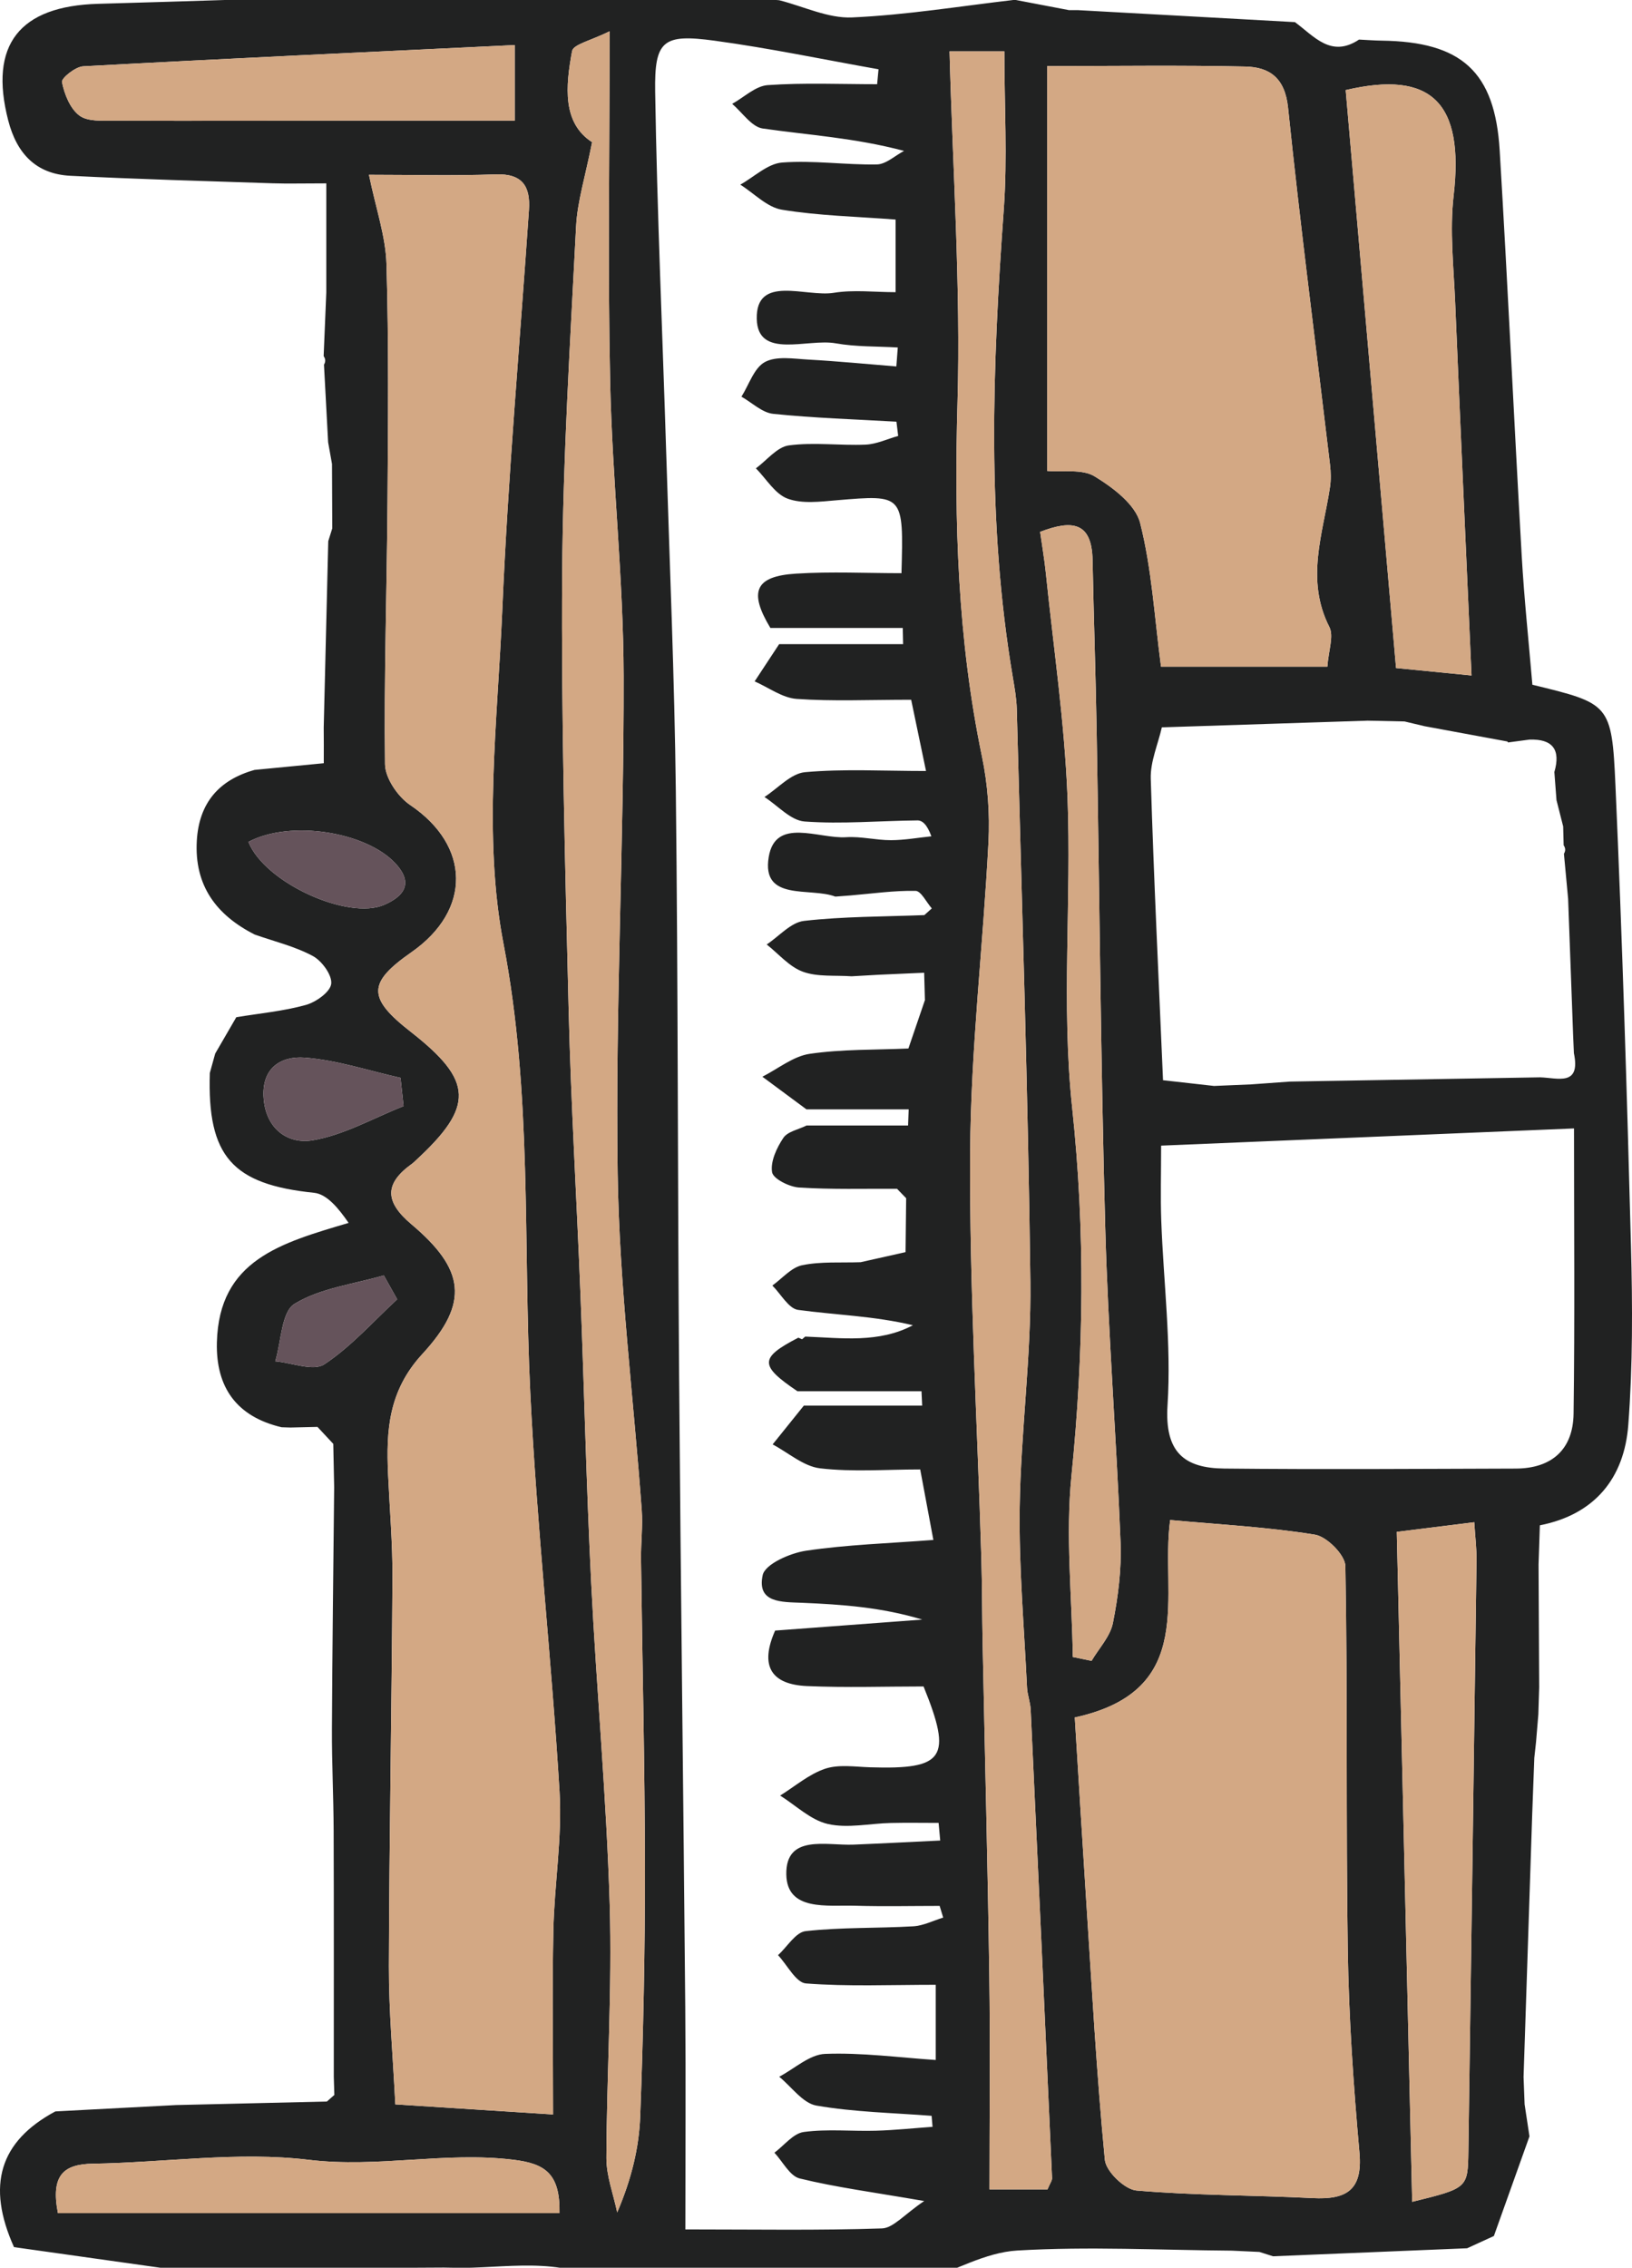 <?xml version="1.0" encoding="UTF-8"?>
<svg id="Layer_1" xmlns="http://www.w3.org/2000/svg" viewBox="0 0 180.909 251.362">
  <defs>
    <style>
      .cls-1 {
        fill: #65535b;
      }

      .cls-2 {
        fill: #212222;
      }

      .cls-3 {
        fill: #d3a884;
      }
    </style>
  </defs>
  <path class="cls-2" d="M49.262,251.344c-7.688.041-15.376.083-23.063.124-1.369.168-2.738.336-4.108.503-6.846-.964-13.693-1.929-20.539-2.893-3.078-6.852-1.592-11.73,4.583-15.043,4.466-.235,8.932-.47,13.398-.705,5.567-.13,11.134-.261,16.702-.391.276-.243.551-.485.827-.728-.02-.667-.041-1.335-.061-2.002-.002-9.102.016-18.203-.016-27.305-.013-3.752-.207-7.504-.19-11.255.041-8.93.159-17.86.247-26.791-.033-1.605-.065-3.211-.098-4.816-.584-.627-1.168-1.253-1.752-1.88-.997.023-1.994.046-2.992.069-.328-.01-.656-.02-.984-.03-4.968-1.17-7.3-4.402-7.173-9.409.231-9.131,7.091-11.013,14.602-13.242-1.1-1.592-2.389-3.189-3.827-3.337-9.045-.931-11.853-4.008-11.559-13.279l.597-2.154c.78-1.344,1.56-2.687,2.34-4.031,2.573-.424,5.197-.664,7.697-1.355,1.131-.312,2.711-1.433,2.822-2.342.118-.964-1.033-2.545-2.042-3.088-1.994-1.072-4.272-1.613-6.433-2.374-4.256-2.155-6.707-5.426-6.423-10.391.239-4.17,2.427-6.747,6.408-7.862,2.555-.247,5.111-.493,7.666-.74.001-.673.003-1.346.004-2.019-.003-.642-.007-1.285-.01-1.927.168-6.89.335-13.78.503-20.67.148-.472.297-.943.445-1.415-.01-2.379-.02-4.758-.03-7.138-.143-.803-.287-1.607-.43-2.41-.153-2.866-.306-5.732-.459-8.598.193-.323.181-.638-.037-.945.098-2.358.196-4.716.294-7.074v-12.076c-2.674,0-4.315.047-5.953-.008-7.475-.251-14.953-.452-22.422-.833-3.799-.194-5.935-2.457-6.883-6.129C-1.256,4.963,2.154.667,10.89.422,30.669-.132,50.444-.874,70.22-1.539c0,0-.053-.024-.053-.024.366.103.733.206,1.099.309,5.039.427,10.079.855,15.118,1.282,2.692.68,5.414,2.023,8.07,1.905,6.032-.269,12.032-1.258,18.045-1.954,2.004.383,4.009.765,6.013,1.148.33-.001.661-.001.991-.002,8.013.442,16.026.885,24.038,1.327,2.122,1.555,4,4.01,7.11,1.936.832.04,1.664.105,2.497.117,8.87.118,12.568,3.423,13.094,12.183.899,14.971,1.588,29.954,2.441,44.928.273,4.795.786,9.576,1.182,14.282,8.561,2.09,8.806,2.079,9.21,11.183.753,16.99,1.274,33.993,1.719,50.994.173,6.625.206,13.287-.299,19.886-.448,5.866-3.7,9.91-9.801,11.11-.048,1.449-.095,2.898-.143,4.347.023,4.536.045,9.073.068,13.609-.031,1-.062,2-.093,3-.086,1.027-.171,2.055-.257,3.082-.063.577-.126,1.154-.19,1.732-.077,2.077-.155,4.154-.232,6.231-.32,9.712-.639,19.425-.959,29.138.038,1.013.077,2.025.115,3.038.18,1.184.359,2.368.539,3.552-1.315,3.682-2.629,7.363-3.944,11.045-.988.453-1.977.906-2.966,1.359-7.172.297-14.343.593-21.516.889-.504-.16-1.007-.321-1.509-.481-1.01-.047-2.02-.095-3.03-.142-7.944-.06-15.909-.484-23.821-.015-3.53.209-6.954,2.214-10.426,3.404-6.477.159-12.959.21-19.428.526-2.758.135-5.476,1.018-8.236,1.195-2.073.133-4.718.42-6.182-.641-5.415-3.925-11.351-2.623-17.205-2.559-.673-.011-1.346-.023-2.019-.034ZM102.527,110.805c-.028-.995-.056-1.99-.084-2.985-1.663.074-3.326.148-4.989.222-1.02.058-2.04.116-3.06.173-1.809-.133-3.748.092-5.389-.504-1.506-.547-2.69-1.979-4.015-3.022,1.376-.911,2.68-2.45,4.14-2.615,4.412-.5,8.885-.466,13.334-.641l.828-.743c-.6-.682-1.19-1.933-1.803-1.944-2.387-.045-4.782.303-7.173.505-.573.043-1.146.087-1.719.13-2.794-1.067-8.209.589-7.383-4.389.74-4.457,5.526-1.994,8.585-2.193,1.642-.106,3.312.333,4.969.329,1.493-.004,2.985-.276,4.477-.429-.49-1.341-1.019-1.766-1.545-1.761-4.173.039-8.365.422-12.509.12-1.541-.112-2.97-1.765-4.45-2.716,1.495-.961,2.928-2.61,4.497-2.751,4.278-.384,8.614-.132,13.412-.132-.621-2.977-1.14-5.467-1.647-7.897-4.683,0-8.705.189-12.692-.093-1.591-.112-3.108-1.264-4.658-1.943.905-1.376,1.81-2.751,2.716-4.127h13.74l-.037-1.796h-14.676c-2.417-4.021-1.709-5.731,2.831-6.019,3.901-.247,7.83-.051,11.702-.051.239-8.744.242-8.707-7.161-8.085-1.824.153-3.838.423-5.463-.177-1.394-.514-2.358-2.195-3.512-3.36,1.212-.888,2.345-2.368,3.651-2.542,2.789-.371,5.672.036,8.508-.085,1.215-.052,2.408-.627,3.611-.964-.064-.526-.127-1.052-.191-1.579-4.556-.263-9.125-.402-13.66-.869-1.226-.126-2.351-1.243-3.522-1.904.84-1.328,1.394-3.184,2.599-3.838,1.279-.694,3.183-.364,4.802-.274,3.261.18,6.514.5,9.77.762.053-.701.106-1.401.159-2.102-2.299-.137-4.636-.062-6.888-.463-3.128-.558-8.653,1.815-8.744-2.717-.099-4.944,5.449-2.378,8.537-2.88,2.205-.358,4.514-.07,6.854-.07v-8.049c-4.365-.338-8.531-.423-12.601-1.091-1.646-.27-3.083-1.814-4.615-2.779,1.539-.858,3.032-2.327,4.628-2.45,3.476-.268,7.008.274,10.512.21,1.013-.019,2.008-.975,3.012-1.501-5.51-1.46-10.619-1.754-15.664-2.482-1.235-.178-2.265-1.782-3.39-2.73,1.313-.726,2.589-1.985,3.945-2.079,4.025-.279,8.082-.1,12.126-.1.051-.552.103-1.103.154-1.655-6.057-1.075-12.088-2.343-18.178-3.169-5.706-.774-6.674-.053-6.582,5.675.213,13.331.81,26.656,1.223,39.985.388,12.519.923,25.038,1.068,37.56.25,21.562.199,43.127.363,64.69.178,23.371.478,46.741.682,70.112.071,8.097.011,16.196.011,24.582,7.839,0,14.822.122,21.792-.112,1.261-.042,2.473-1.549,4.685-3.036-5.682-.982-9.795-1.519-13.8-2.5-1.102-.27-1.879-1.868-2.805-2.856,1.08-.802,2.089-2.14,3.256-2.296,2.628-.352,5.337-.063,8.009-.141,2.091-.061,4.176-.282,6.264-.432-.035-.406-.07-.812-.104-1.218-4.263-.333-8.571-.409-12.766-1.135-1.515-.262-2.76-2.086-4.128-3.197,1.694-.89,3.362-2.466,5.088-2.533,4.072-.157,8.171.404,12.264.675v-8.335c-5.082,0-9.757.205-14.39-.15-1.103-.084-2.064-2.038-3.09-3.131,1.015-.93,1.954-2.543,3.058-2.666,3.948-.438,7.955-.304,11.932-.534,1.12-.065,2.211-.631,3.315-.967-.13-.431-.26-.862-.39-1.293-3.124,0-6.251.073-9.372-.021-3.065-.092-7.56.645-7.628-3.47-.074-4.494,4.447-3.181,7.446-3.304,3.206-.131,6.41-.301,9.615-.454-.059-.651-.118-1.302-.178-1.953-1.766,0-3.533-.032-5.299.008-2.338.053-4.777.615-6.98.112-1.903-.435-3.535-2.054-5.287-3.15,1.648-1.023,3.187-2.369,4.976-2.971,1.506-.507,3.305-.218,4.97-.165,8.267.262,9.172-1.028,5.952-8.958-4.241,0-8.587.146-12.918-.043-3.939-.172-5.29-2.194-3.536-6.151,5.499-.411,10.904-.815,16.309-1.219-4.486-1.361-8.908-1.678-13.336-1.862-2.243-.093-5.016.034-4.352-3.064.262-1.225,3.037-2.444,4.81-2.708,4.538-.675,9.155-.813,14.11-1.194-.513-2.749-.952-5.103-1.458-7.814-3.79,0-7.486.298-11.097-.124-1.832-.214-3.512-1.726-5.261-2.651,1.153-1.433,2.306-2.866,3.458-4.299h13.118c-.025-.532-.051-1.063-.076-1.595h-13.753c-4.23-2.862-4.216-3.697.101-5.936l.418.175.343-.296c4.044.151,8.151.746,11.94-1.258-4.287-1.026-8.536-1.133-12.723-1.7-1.055-.143-1.91-1.761-2.857-2.701,1.096-.783,2.102-2.006,3.308-2.253,2.094-.429,4.311-.254,6.476-.333,1.66-.372,3.319-.744,4.979-1.116.023-1.992.046-3.985.069-5.977l-1.013-1.045c-3.617-.02-7.243.091-10.847-.139-1.09-.07-2.879-.958-3.002-1.696-.198-1.187.51-2.704,1.247-3.805.476-.711,1.687-.931,2.569-1.371h11.258c.023-.598.045-1.196.068-1.794-3.778,0-7.556,0-11.334-0-1.628-1.206-3.256-2.411-4.884-3.617,1.744-.881,3.413-2.268,5.246-2.536,3.598-.526,7.288-.43,10.94-.591.616-1.805,1.233-3.611,1.849-5.416l-.019.003ZM128.791,80.621c-.432,1.897-1.285,3.807-1.228,5.689.336,11.145.884,22.284,1.36,33.425,1.885.212,3.77.423,5.655.635,1.373-.058,2.746-.116,4.119-.174,1.43-.103,2.861-.206,4.291-.309,9.243-.157,18.487-.315,27.73-.472,1.923.048,4.53,1.053,3.75-2.682-.028-.66-.056-1.32-.085-1.98-.185-5.042-.37-10.084-.555-15.125-.155-1.664-.31-3.329-.465-4.993.194-.321.184-.634-.031-.941-.018-.697-.035-1.393-.053-2.09-.247-.972-.494-1.944-.741-2.916-.079-1.038-.158-2.076-.236-3.114.718-2.46-.169-3.684-2.764-3.594-.794.106-1.588.212-2.383.317l-.044-.104c-3.064-.566-6.129-1.132-9.193-1.697-.742-.176-1.484-.352-2.225-.528-1.365-.029-2.73-.058-4.094-.087-7.602.247-15.205.494-22.807.741ZM40.898,19.374c.768,3.743,1.85,6.8,1.941,9.887.259,8.806.176,17.624.113,26.437-.069,9.669-.394,19.339-.274,29.004.019,1.552,1.425,3.608,2.795,4.533,6.678,4.503,6.834,11.638.127,16.318-4.871,3.398-4.884,5.056-.072,8.815,6.965,5.441,7.072,8.262.54,14.279-.123.113-.24.235-.375.332-3.076,2.199-3.083,4.195-.094,6.716,5.907,4.982,6.484,8.678,1.227,14.38-3.766,4.085-4.028,8.47-3.808,13.332.174,3.837.507,7.676.485,11.512-.082,14.341-.355,28.682-.394,43.023-.013,4.977.447,9.956.71,15.312,5.813.372,11.352.726,17.488,1.119,0-7.396-.103-13.888.033-20.376.107-5.136.992-10.294.686-15.392-.884-14.761-2.53-29.48-3.245-44.246-.803-16.583.231-33.106-2.968-49.748-2.289-11.908-.659-24.653-.134-36.997.629-14.796,1.948-29.563,2.955-44.343.177-2.599-.71-4.05-3.687-3.942-4.662.169-9.334.045-14.052.045ZM119.141,190.368c.434,6.983.84,13.785,1.283,20.585.619,9.489,1.137,18.988,2.05,28.449.124,1.285,2.199,3.288,3.504,3.401,6.48.556,13.009.509,19.513.839,3.688.187,5.582-.806,5.206-5.03-.663-7.463-1.182-14.958-1.294-22.447-.213-14.189-.009-28.385-.267-42.573-.022-1.231-2.044-3.269-3.372-3.485-5.219-.849-10.532-1.118-16.05-1.624-1.142,8.243,3.168,18.897-10.573,21.885ZM147.141,73.897c.126-1.811.734-3.389.221-4.397-2.668-5.242-.713-10.338.067-15.491.124-.817.103-1.679.005-2.503-1.567-13.192-3.282-26.367-4.653-39.579-.341-3.286-2.038-4.489-4.73-4.55-7.095-.159-14.196-.054-21.968-.054v44.876c1.726.153,3.869-.243,5.257.603,2.031,1.237,4.52,3.109,5.043,5.163,1.295,5.085,1.586,10.425,2.316,15.931h18.441ZM128.711,126.985c0,3.068-.081,5.703.016,8.332.249,6.818,1.129,13.669.695,20.438-.335,5.231,1.861,6.977,6.278,7.023,10.769.113,21.541.034,32.312.003,4.013-.011,6.366-2.127,6.42-6.082.142-10.447.048-20.898.048-31.62-15.204.633-30.125,1.254-45.768,1.906ZM105.256,5.691c.351,13.163,1.25,26.066.884,38.934-.376,13.225.013,26.269,2.715,39.242.641,3.078.878,6.329.717,9.47-.588,11.471-1.963,22.927-2.031,34.394-.088,14.971.795,29.947,1.239,44.921.093,3.148.079,6.299.143,9.448.248,12.287.565,24.574.74,36.862.113,7.932.021,15.867.021,23.718h6.434c.27-.657.516-.965.503-1.262-.772-17.306-1.56-34.61-2.369-51.914-.039-.828-.367-1.641-.406-2.469-.317-6.663-.908-13.332-.81-19.991.123-8.331,1.283-16.659,1.182-24.979-.256-21.164-.96-42.322-1.508-63.482-.03-1.162-.237-2.325-.432-3.476-2.925-17.239-2.263-34.531-1.01-51.861.416-5.747.066-11.548.066-17.555h-6.078ZM65.635,15.759c-.75,3.817-1.633,6.558-1.775,9.337-.656,12.823-1.455,25.653-1.543,38.486-.11,16.111.322,32.228.717,48.338.258,10.504.896,20.998,1.309,31.498.419,10.636.656,21.28,1.184,31.91.593,11.936,1.703,23.852,2.058,35.792.277,9.343-.333,18.71-.365,28.067-.007,2.015.776,4.032,1.196,6.048,1.61-3.764,2.423-7.207,2.554-10.675.344-9.136.532-18.284.522-27.427-.012-11.427-.292-22.853-.435-34.28-.023-1.832.21-3.677.078-5.498-.901-12.441-2.488-24.867-2.667-37.316-.265-18.366.709-36.747.663-55.12-.027-10.83-1.254-21.651-1.492-32.487-.278-12.613-.065-25.237-.065-38.968-2.02,1.02-4.019,1.438-4.16,2.2-.727,3.925-1.084,7.968,2.221,10.094ZM154.753,74.047c1.969.194,4.797.473,8.368.826-.636-14.406-1.252-27.87-1.813-41.337-.165-3.952-.62-7.963-.171-11.857,1.189-10.302-2.443-13.92-11.966-11.694,1.83,21,3.657,41.967,5.582,64.063ZM154.835,169.795c.579,25.222,1.14,49.645,1.705,74.262,6.151-1.516,6.172-1.515,6.231-5.615.312-21.829.617-43.658.904-65.487.017-1.274-.146-2.55-.25-4.228-3.128.389-5.868.73-8.59,1.069ZM118.921,183.667c.694.142,1.387.283,2.081.425.819-1.392,2.069-2.699,2.366-4.195.583-2.929.965-5.976.847-8.951-.46-11.641-1.381-23.267-1.698-34.91-.499-18.359-.635-36.728-.953-55.092-.109-6.291-.327-12.581-.451-18.872-.083-4.225-2.269-4.48-5.815-3.118.23,1.632.482,3.084.632,4.547.847,8.272,2.076,16.53,2.403,24.823.452,11.473-.701,23.072.515,34.437,1.466,13.699,1.3,27.18-.075,40.819-.668,6.623.055,13.387.149,20.087ZM57.058,4.994c-16.334.779-32.092,1.504-47.843,2.357-.859.047-2.433,1.317-2.346,1.751.269,1.341.899,2.93,1.928,3.704.92.692,2.556.566,3.877.571,9.179.032,18.358.001,27.538-.005,5.573-.004,11.145-.001,16.846-.001V4.994ZM6.421,245.311h55.601c.079-4.405-1.616-5.493-5.113-5.92-7.571-.925-15.017.93-22.669.009-7.849-.945-15.95.303-23.944.43-3.216.051-4.699,1.241-3.876,5.481ZM44.734,122.608c-.112-1.046-.225-2.092-.337-3.138-3.537-.79-7.045-1.968-10.621-2.239-2.594-.196-4.836,1.117-4.546,4.569.29,3.451,2.789,5.03,5.397,4.599,3.482-.576,6.748-2.465,10.107-3.791ZM27.538,93.319c1.811,4.535,11.061,8.723,15.065,6.969,2.126-.931,3.294-2.346,1.24-4.574-3.243-3.517-11.654-4.871-16.305-2.395ZM44.029,144.019c-.495-.883-.989-1.766-1.484-2.649-3.344.974-7.023,1.4-9.893,3.151-1.462.892-1.471,4.168-2.137,6.366,1.848.165,4.227,1.137,5.438.337,2.978-1.968,5.418-4.75,8.075-7.205Z"/>
  <path class="cls-3" d="M40.898,19.374c4.718,0,9.39.125,14.052-.045,2.977-.108,3.864,1.343,3.687,3.942-1.008,14.78-2.326,29.547-2.955,44.343-.525,12.344-2.155,25.09.134,36.997,3.199,16.643,2.164,33.165,2.968,49.748.715,14.766,2.362,29.485,3.245,44.246.305,5.098-.579,10.256-.686,15.392-.136,6.487-.033,12.979-.033,20.376-6.136-.393-11.675-.747-17.488-1.119-.263-5.355-.723-10.334-.71-15.312.039-14.341.312-28.682.394-43.023.022-3.836-.312-7.675-.485-11.512-.22-4.862.042-9.248,3.808-13.332,5.257-5.702,4.68-9.398-1.227-14.38-2.989-2.521-2.982-4.517.094-6.716.135-.096.252-.219.375-.332,6.531-6.018,6.424-8.839-.54-14.279-4.812-3.759-4.799-5.417.072-8.815,6.707-4.68,6.551-11.815-.127-16.318-1.37-.924-2.776-2.981-2.795-4.533-.12-9.665.205-19.335.274-29.004.063-8.813.146-17.631-.113-26.437-.091-3.087-1.174-6.144-1.941-9.887Z"/>
  <path class="cls-3" d="M119.141,190.368c13.741-2.989,9.432-13.642,10.573-21.885,5.517.506,10.831.775,16.05,1.624,1.328.216,3.35,2.254,3.372,3.485.258,14.188.054,28.384.267,42.573.112,7.489.631,14.984,1.294,22.447.375,4.224-1.519,5.217-5.206,5.03-6.503-.33-13.033-.283-19.513-.839-1.305-.112-3.38-2.115-3.504-3.401-.912-9.461-1.431-18.96-2.05-28.449-.443-6.8-.849-13.602-1.283-20.585Z"/>
  <path class="cls-3" d="M147.141,73.897h-18.441c-.73-5.506-1.021-10.847-2.316-15.931-.523-2.053-3.012-3.925-5.043-5.163-1.388-.846-3.531-.45-5.257-.603V7.324c7.772,0,14.873-.105,21.968.054,2.692.06,4.389,1.264,4.73,4.55,1.372,13.212,3.087,26.387,4.653,39.579.098.824.119,1.686-.005,2.503-.78,5.153-2.735,10.249-.067,15.491.513,1.008-.096,2.586-.221,4.397Z"/>
  <path class="cls-3" d="M105.256,5.691h6.078c0,6.007.35,11.809-.066,17.555-1.253,17.33-1.915,34.622,1.01,51.861.195,1.151.402,2.314.432,3.476.548,21.16,1.252,42.318,1.508,63.482.101,8.32-1.059,16.648-1.182,24.979-.098,6.658.493,13.328.81,19.991.039.828.368,1.641.406,2.469.809,17.304,1.597,34.609,2.369,51.914.013.297-.232.605-.503,1.262h-6.434c0-7.851.091-15.786-.021-23.718-.174-12.288-.492-24.575-.74-36.862-.063-3.149-.05-6.3-.143-9.448-.444-14.974-1.327-29.95-1.239-44.921.067-11.467,1.443-22.923,2.031-34.394.161-3.141-.076-6.392-.717-9.47-2.702-12.973-3.092-26.017-2.715-39.242.366-12.868-.533-25.771-.884-38.934Z"/>
  <path class="cls-3" d="M65.635,15.759c-3.306-2.126-2.949-6.169-2.221-10.094.141-.762,2.14-1.18,4.16-2.2,0,13.731-.213,26.355.065,38.968.238,10.835,1.465,21.657,1.492,32.487.046,18.373-.928,36.754-.663,55.12.179,12.448,1.766,24.875,2.667,37.316.132,1.821-.101,3.665-.078,5.498.143,11.427.423,22.853.435,34.28.01,9.143-.178,18.29-.522,27.427-.131,3.468-.944,6.911-2.554,10.675-.419-2.016-1.203-4.033-1.196-6.048.032-9.357.642-18.724.365-28.067-.355-11.94-1.465-23.856-2.058-35.792-.528-10.63-.765-21.274-1.184-31.91-.414-10.501-1.051-20.995-1.309-31.498-.395-16.11-.827-32.227-.717-48.338.087-12.832.886-25.663,1.543-38.486.142-2.779,1.025-5.519,1.775-9.337Z"/>
  <path class="cls-3" d="M154.753,74.047c-1.925-22.096-3.752-43.063-5.582-64.063,9.524-2.226,13.156,1.392,11.966,11.694-.45,3.895.006,7.905.171,11.857.561,13.467,1.177,26.931,1.813,41.337-3.571-.352-6.399-.631-8.368-.826Z"/>
  <path class="cls-3" d="M154.835,169.795c2.722-.339,5.461-.68,8.59-1.069.104,1.678.267,2.954.25,4.228-.287,21.829-.592,43.658-.904,65.487-.059,4.1-.08,4.1-6.231,5.615-.565-24.617-1.126-49.04-1.705-74.262Z"/>
  <path class="cls-3" d="M118.921,183.667c-.093-6.7-.817-13.464-.149-20.087,1.375-13.639,1.541-27.12.075-40.819-1.216-11.365-.063-22.964-.515-34.437-.327-8.293-1.556-16.551-2.403-24.823-.15-1.463-.402-2.915-.632-4.547,3.546-1.362,5.732-1.106,5.815,3.118.124,6.291.342,12.58.451,18.872.318,18.364.454,36.733.953,55.092.316,11.643,1.237,23.269,1.698,34.91.118,2.975-.265,6.023-.847,8.951-.298,1.496-1.547,2.803-2.366,4.195-.694-.142-1.387-.283-2.081-.425Z"/>
  <path class="cls-3" d="M57.058,4.994v8.377c-5.7,0-11.273-.003-16.846.001-9.179.006-18.359.037-27.538.005-1.321-.005-2.957.122-3.877-.571-1.029-.775-1.659-2.363-1.928-3.704-.087-.434,1.486-1.705,2.346-1.751,15.751-.853,31.509-1.577,47.843-2.357Z"/>
  <path class="cls-3" d="M6.421,245.311c-.823-4.241.66-5.43,3.876-5.481,7.994-.128,16.095-1.375,23.944-.43,7.653.921,15.099-.934,22.669-.009,3.497.427,5.192,1.515,5.113,5.92H6.421Z"/>
  <path class="cls-1" d="M44.734,122.608c-3.359,1.325-6.624,3.215-10.107,3.791-2.608.431-5.108-1.147-5.397-4.599-.29-3.452,1.952-4.765,4.546-4.569,3.576.271,7.084,1.449,10.621,2.239.112,1.046.225,2.092.337,3.138Z"/>
  <path class="cls-1" d="M27.538,93.319c4.651-2.476,13.062-1.121,16.305,2.395,2.054,2.228.886,3.642-1.24,4.574-4.004,1.754-13.254-2.434-15.065-6.969Z"/>
  <path class="cls-1" d="M44.029,144.019c-2.657,2.455-5.097,5.237-8.075,7.205-1.21.8-3.59-.171-5.438-.337.666-2.198.675-5.474,2.137-6.366,2.87-1.752,6.549-2.177,9.893-3.151.495.883.989,1.766,1.484,2.649Z"/>
</svg>